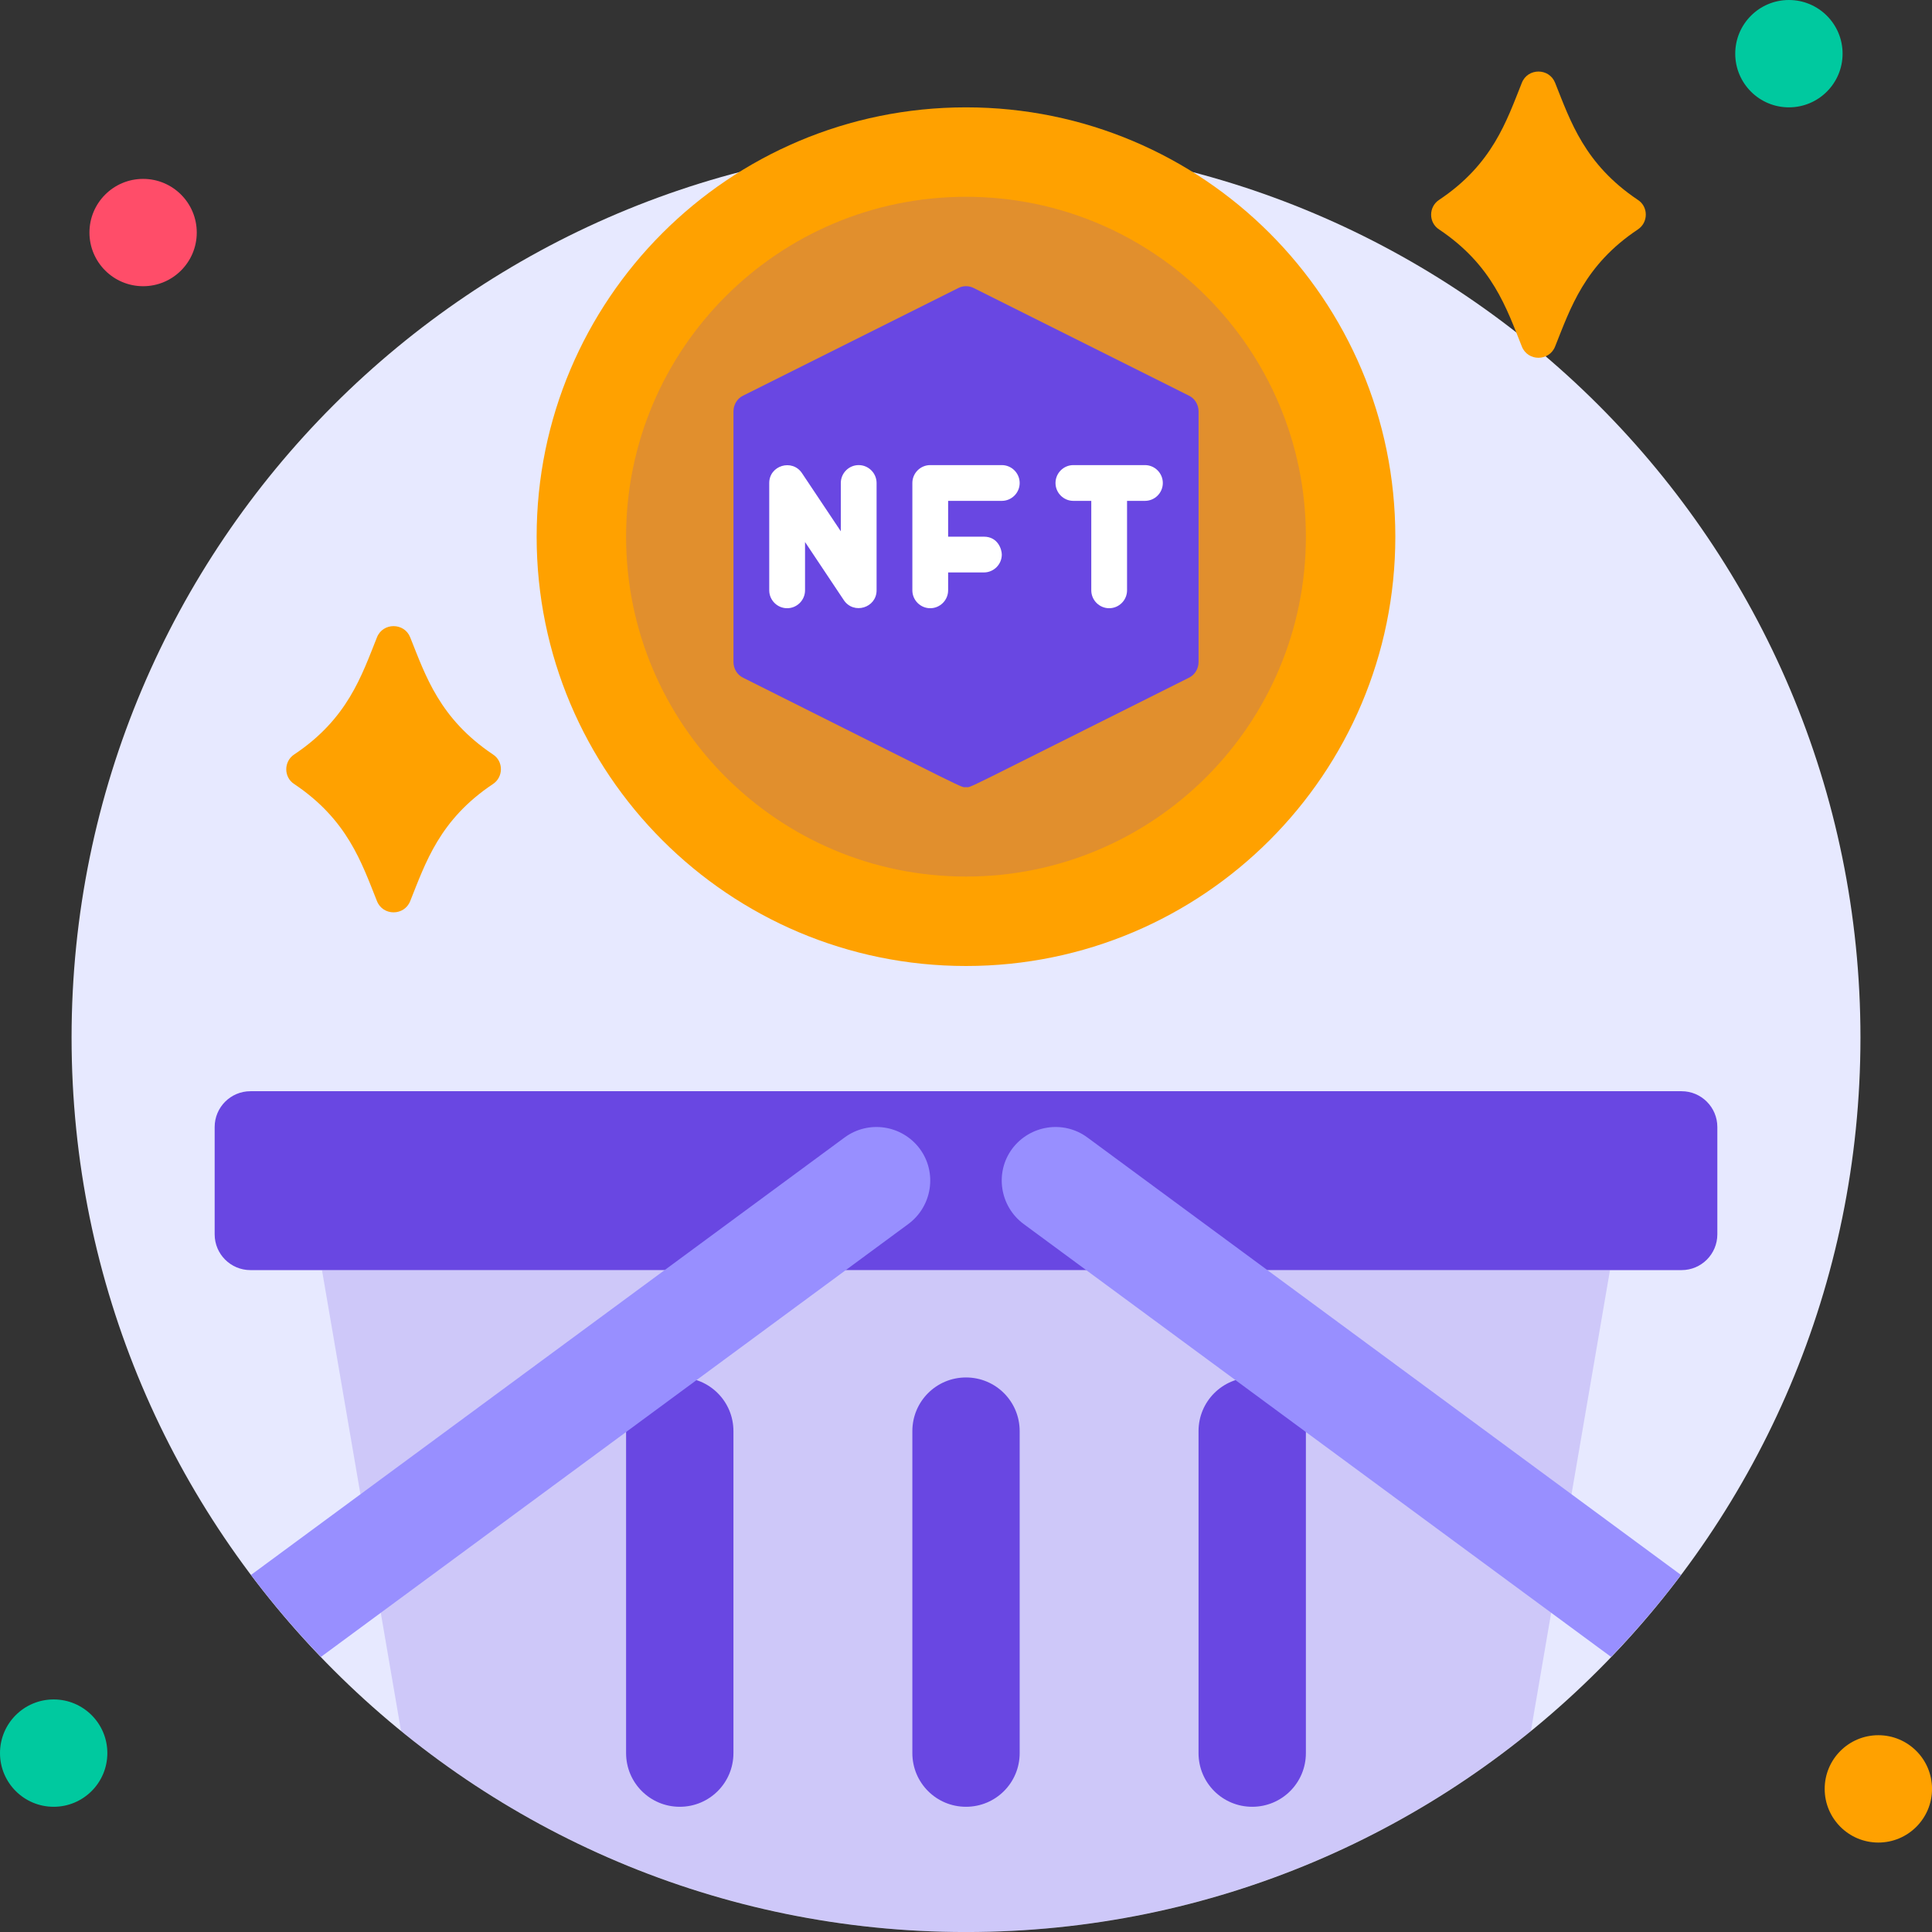 <svg width="64" height="64" viewBox="0 0 64 64" fill="none" xmlns="http://www.w3.org/2000/svg">
<rect x="0" y="0" width="64" height="64" fill="#333333" stroke="none"/>
<g id="Image" clip-path="url(#clip0_3403_13064)">
<path id="Vector" d="M32.001 64.001C48.365 64.001 61.63 50.735 61.63 34.371C61.63 18.007 48.365 4.741 32.001 4.741C15.637 4.741 2.371 18.007 2.371 34.371C2.371 50.735 15.637 64.001 32.001 64.001Z" fill="#E7E9FF"/>
<path id="Vector_2" d="M4.741 9.481C5.723 9.481 6.518 8.685 6.518 7.704C6.518 6.722 5.723 5.926 4.741 5.926C3.759 5.926 2.963 6.722 2.963 7.704C2.963 8.685 3.759 9.481 4.741 9.481Z" fill="#FF4D69"/>
<path id="Vector_3" d="M59.26 3.556C60.242 3.556 61.038 2.76 61.038 1.778C61.038 0.796 60.242 0 59.26 0C58.278 0 57.482 0.796 57.482 1.778C57.482 2.76 58.278 3.556 59.26 3.556Z" fill="#00C99F"/>
<path id="Vector_4" d="M62.223 61.037C63.205 61.037 64.001 60.241 64.001 59.259C64.001 58.277 63.205 57.481 62.223 57.481C61.241 57.481 60.445 58.277 60.445 59.259C60.445 60.241 61.241 61.037 62.223 61.037Z" fill="#FFA100"/>
<path id="Vector_5" d="M1.778 59.852C2.76 59.852 3.556 59.056 3.556 58.074C3.556 57.092 2.76 56.296 1.778 56.296C0.796 56.296 0 57.092 0 58.074C0 59.056 0.796 59.852 1.778 59.852Z" fill="#00C99F"/>
<path id="Vector_6" d="M54.253 7.603C52.487 8.782 52.025 10.204 51.515 11.478C51.319 11.976 50.608 11.976 50.413 11.478C49.903 10.204 49.441 8.788 47.675 7.603C47.319 7.378 47.319 6.85 47.675 6.619C49.441 5.44 49.903 4.018 50.413 2.743C50.608 2.246 51.319 2.246 51.515 2.743C52.025 4.018 52.487 5.434 54.253 6.619C54.608 6.844 54.608 7.372 54.253 7.603Z" fill="#FFA100"/>
<path id="Vector_7" d="M16.327 25.974C14.561 27.153 14.099 28.575 13.589 29.849C13.393 30.347 12.682 30.347 12.487 29.849C11.977 28.575 11.515 27.159 9.749 25.974C9.394 25.749 9.394 25.221 9.749 24.99C11.515 23.811 11.977 22.389 12.487 21.114C12.682 20.617 13.393 20.617 13.589 21.114C14.099 22.389 14.561 23.805 16.327 24.99C16.682 25.215 16.682 25.743 16.327 25.974Z" fill="#FFA100"/>
<path id="Vector_8" d="M32 32C39.854 32 46.222 25.633 46.222 17.778C46.222 9.923 39.854 3.556 32 3.556C24.145 3.556 17.777 9.923 17.777 17.778C17.777 25.633 24.145 32 32 32Z" fill="#FFA100"/>
<path id="Vector_9" d="M32 29.037C38.218 29.037 43.259 23.996 43.259 17.778C43.259 11.559 38.218 6.519 32 6.519C25.781 6.519 20.74 11.559 20.74 17.778C20.74 23.996 25.781 29.037 32 29.037Z" fill="#6947E2" fill-opacity="0.2"/>
<path id="Vector_10" d="M39.704 13.63V21.926C39.704 22.152 39.58 22.359 39.378 22.454C31.61 26.335 32.196 26.075 32.001 26.075C31.805 26.075 32.368 26.329 24.623 22.454C24.421 22.359 24.297 22.152 24.297 21.926V13.63C24.297 13.405 24.421 13.197 24.623 13.103L31.734 9.547C31.9 9.458 32.101 9.458 32.267 9.547L39.378 13.103C39.58 13.197 39.704 13.405 39.704 13.63Z" fill="#6947E2"/>
<g id="Group">
<path id="Vector_11" d="M28.445 15.407C28.119 15.407 27.853 15.674 27.853 16V17.6L26.567 15.674C26.241 15.188 25.482 15.419 25.482 16V19.555C25.482 19.881 25.749 20.148 26.075 20.148C26.401 20.148 26.668 19.881 26.668 19.555V17.955L27.953 19.881C28.279 20.367 29.038 20.136 29.038 19.555V16C29.038 15.674 28.771 15.407 28.445 15.407Z" fill="white"/>
<path id="Vector_12" d="M33.186 15.407H30.815C30.489 15.407 30.223 15.674 30.223 16V19.555C30.223 19.881 30.489 20.148 30.815 20.148C31.141 20.148 31.408 19.881 31.408 19.555V18.963H32.593C32.919 18.963 33.186 18.696 33.186 18.37C33.186 18.198 33.055 17.778 32.593 17.778H31.408V16.592H33.186C33.511 16.592 33.778 16.326 33.778 16C33.778 15.674 33.511 15.407 33.186 15.407Z" fill="white"/>
<path id="Vector_13" d="M37.928 15.407H35.557C35.231 15.407 34.965 15.674 34.965 16C34.965 16.326 35.231 16.592 35.557 16.592H36.15V19.555C36.15 19.881 36.417 20.148 36.743 20.148C37.069 20.148 37.335 19.881 37.335 19.555V16.592H37.928C38.254 16.592 38.52 16.326 38.52 16C38.52 15.674 38.254 15.407 37.928 15.407Z" fill="white"/>
</g>
<path id="Vector_14" d="M55.704 36.148H8.297C7.642 36.148 7.111 36.679 7.111 37.334V40.889C7.111 41.544 7.642 42.074 8.297 42.074H55.704C56.358 42.074 56.889 41.544 56.889 40.889V37.334C56.889 36.679 56.358 36.148 55.704 36.148Z" fill="#6947E2"/>
<path id="Vector_15" d="M53.333 42.074L50.713 57.339C39.816 66.222 24.183 66.222 13.285 57.339L10.666 42.074H53.333Z" fill="#6947E2" fill-opacity="0.2"/>
<path id="Vector_16" d="M22.518 59.852C21.534 59.852 20.74 59.058 20.74 58.074V47.408C20.74 46.424 21.534 45.63 22.518 45.63C23.502 45.63 24.296 46.424 24.296 47.408V58.074C24.296 59.058 23.502 59.852 22.518 59.852Z" fill="#6947E2"/>
<path id="Vector_17" d="M32 59.852C31.017 59.852 30.223 59.058 30.223 58.074V47.408C30.223 46.424 31.017 45.63 32 45.63C32.984 45.63 33.778 46.424 33.778 47.408V58.074C33.778 59.058 32.984 59.852 32 59.852Z" fill="#6947E2"/>
<path id="Vector_18" d="M41.481 59.852C40.497 59.852 39.703 59.058 39.703 58.074V47.408C39.703 46.424 40.497 45.63 41.481 45.63C42.465 45.63 43.259 46.424 43.259 47.408V58.074C43.259 59.058 42.465 59.852 41.481 59.852Z" fill="#6947E2"/>
<path id="Vector_19" d="M30.092 40.545L10.632 54.886C9.802 54.027 9.031 53.12 8.314 52.172L27.983 37.677C28.777 37.097 29.885 37.269 30.471 38.057C31.052 38.845 30.88 39.959 30.092 40.545Z" fill="#988FFF"/>
<path id="Vector_20" d="M55.685 52.172C54.968 53.12 54.198 54.027 53.368 54.886L33.907 40.545C33.119 39.959 32.947 38.845 33.528 38.057C34.115 37.269 35.229 37.097 36.017 37.677L55.685 52.172Z" fill="#988FFF"/>
</g>
<defs>
<clipPath id="clip0_3403_13064">
<rect width="64" height="64" fill="white"/>
</clipPath>
</defs>
</svg>
